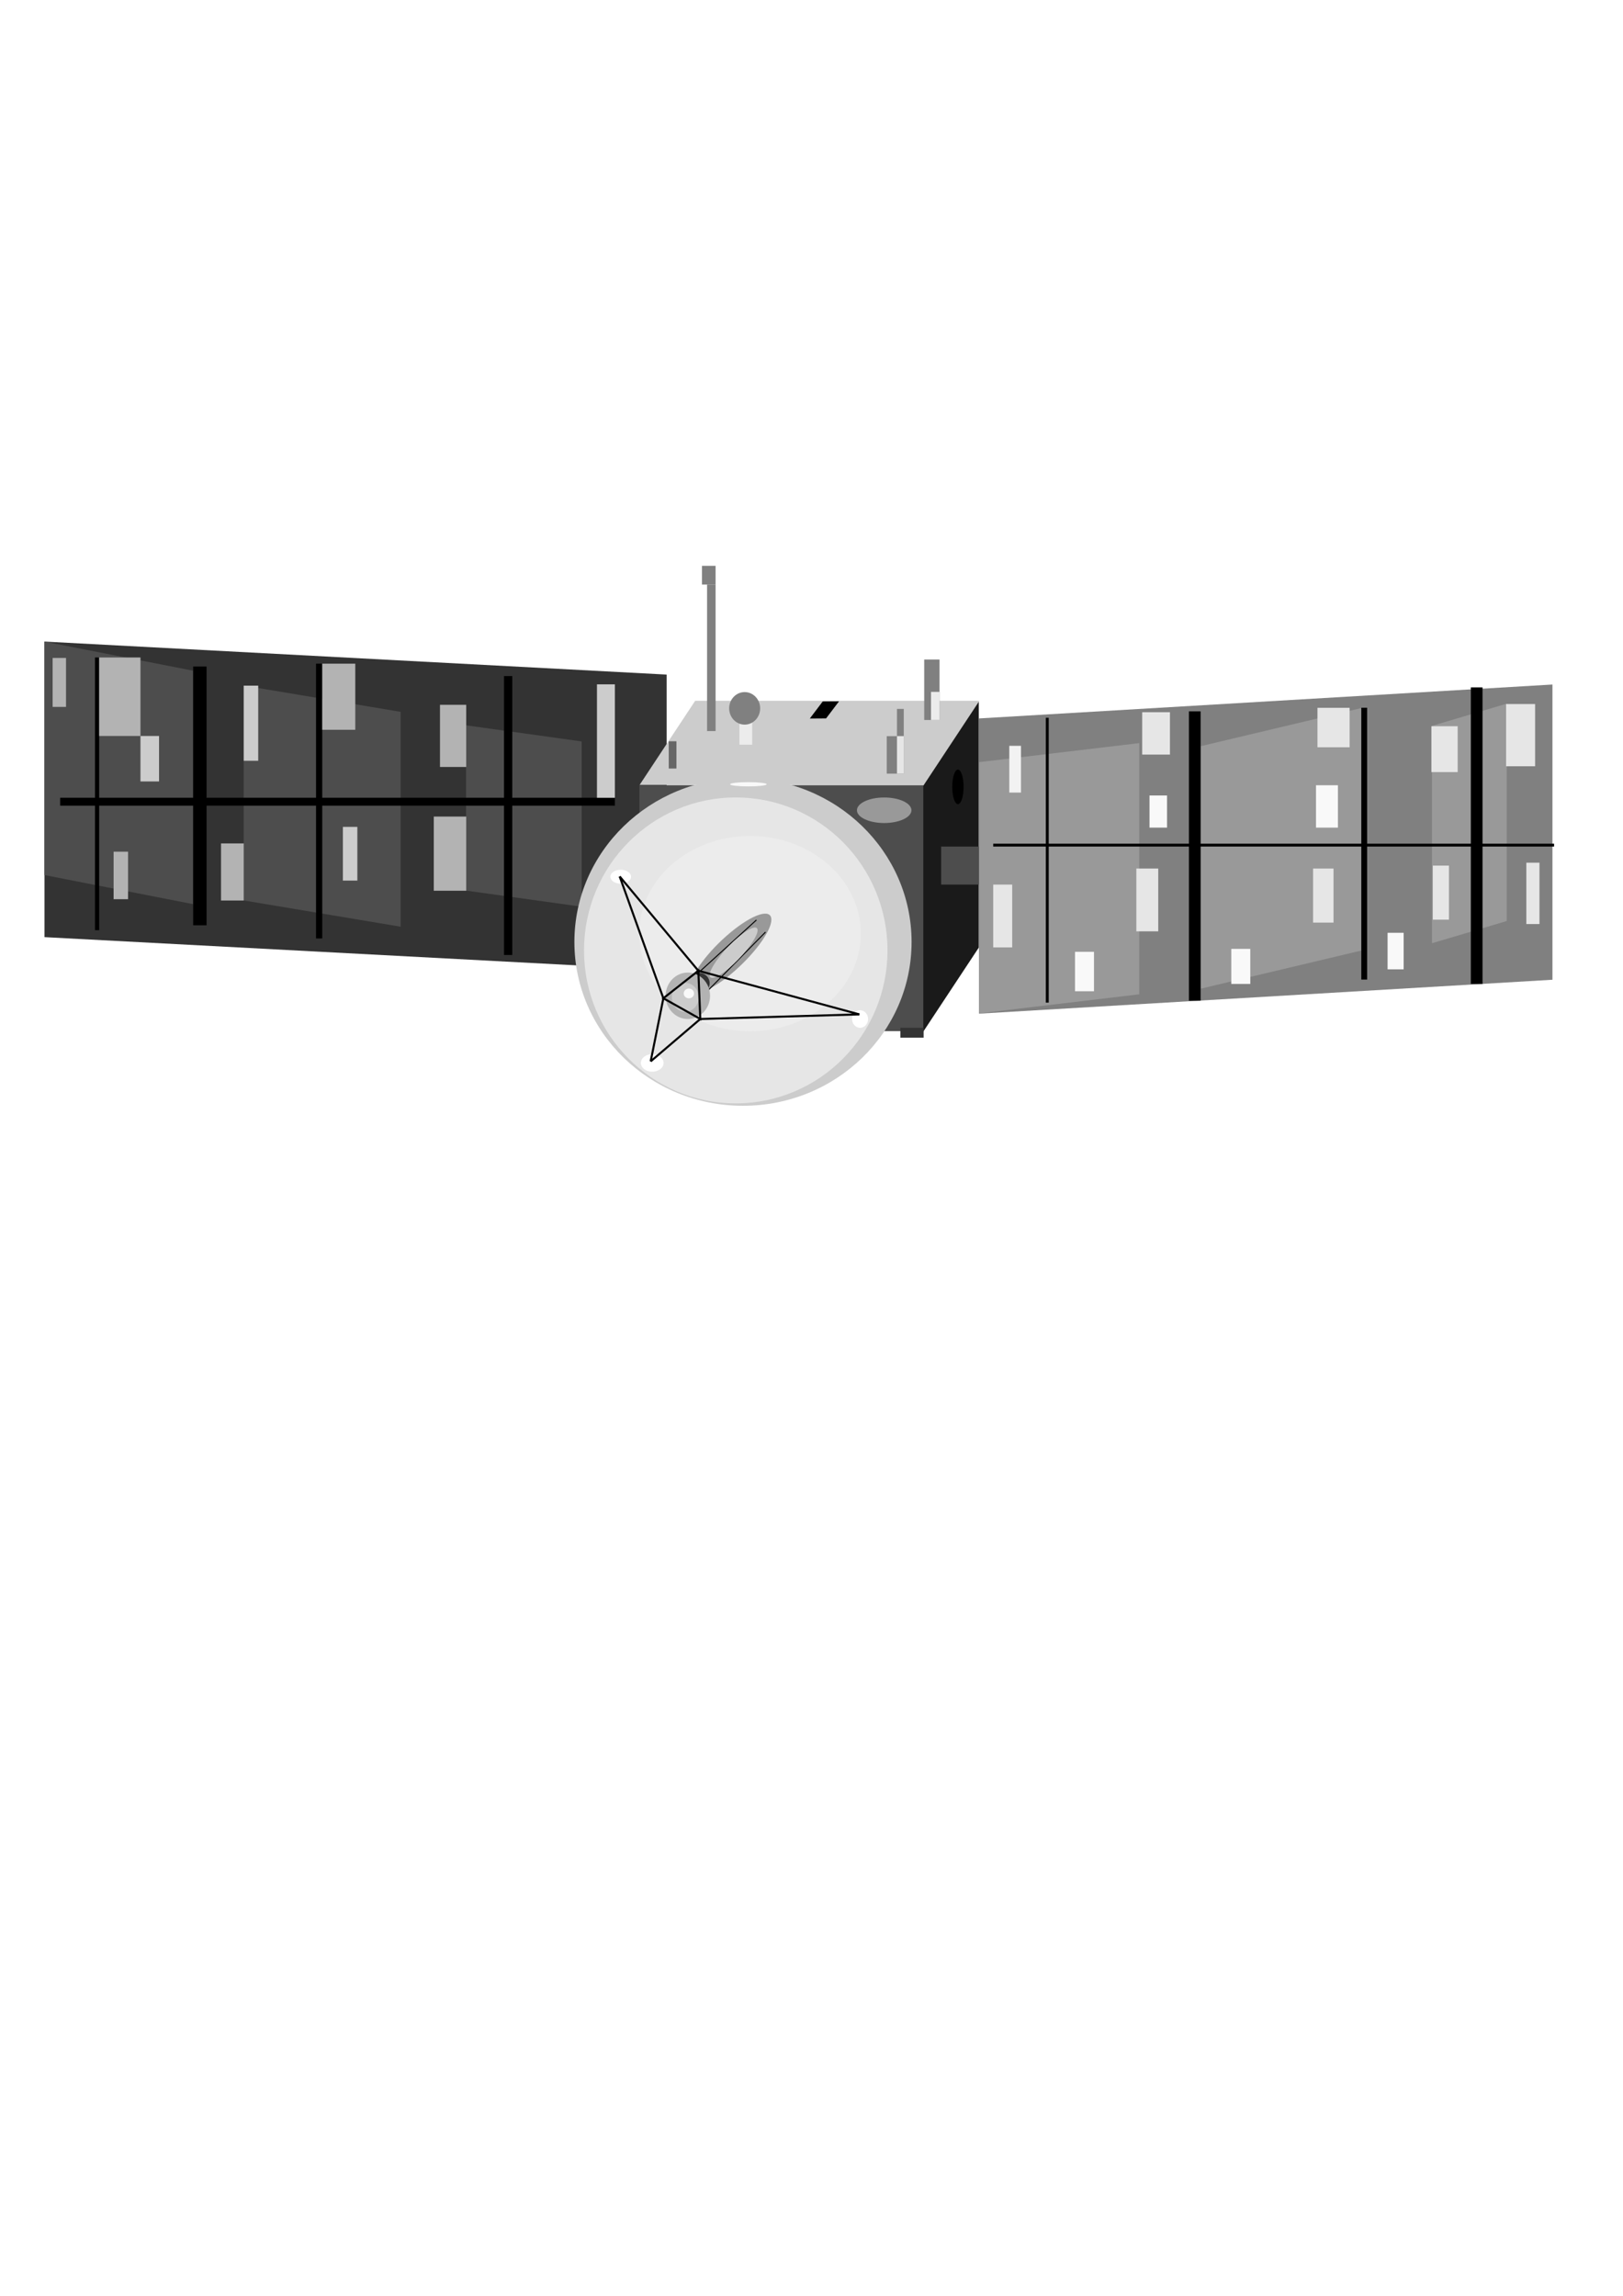 <?xml version="1.0" encoding="UTF-8" standalone="no"?>
<!-- Created with Inkscape (http://www.inkscape.org/) -->

<svg
   xmlns:dc="http://purl.org/dc/elements/1.1/"
   xmlns:cc="http://creativecommons.org/ns#"
   xmlns:rdf="http://www.w3.org/1999/02/22-rdf-syntax-ns#"
   xmlns:svg="http://www.w3.org/2000/svg"
   xmlns="http://www.w3.org/2000/svg"
   xmlns:sodipodi="http://sodipodi.sourceforge.net/DTD/sodipodi-0.dtd"
   xmlns:inkscape="http://www.inkscape.org/namespaces/inkscape"
   width="210mm"
   height="297mm"
   viewBox="0 0 210 297"
   version="1.1"
   id="svg6108"
   inkscape:version="0.92.2 5c3e80d, 2017-08-06"
   sodipodi:docname="satellite.svg">
  <defs
     id="defs6102">
    <inkscape:path-effect
       effect="bspline"
       id="path-effect6298"
       is_visible="true"
       weight="33.333"
       steps="2"
       helper_size="0"
       apply_no_weight="true"
       apply_with_weight="true"
       only_selected="false" />
    <inkscape:path-effect
       effect="bspline"
       id="path-effect6294"
       is_visible="true"
       weight="33.333"
       steps="2"
       helper_size="0"
       apply_no_weight="true"
       apply_with_weight="true"
       only_selected="false" />
    <inkscape:path-effect
       effect="bspline"
       id="path-effect6290"
       is_visible="true"
       weight="33.333"
       steps="2"
       helper_size="0"
       apply_no_weight="true"
       apply_with_weight="true"
       only_selected="false" />
    <inkscape:path-effect
       effect="bspline"
       id="path-effect6286"
       is_visible="true"
       weight="33.333"
       steps="2"
       helper_size="0"
       apply_no_weight="true"
       apply_with_weight="true"
       only_selected="false" />
    <inkscape:path-effect
       effect="bspline"
       id="path-effect6282"
       is_visible="true"
       weight="33.333"
       steps="2"
       helper_size="0"
       apply_no_weight="true"
       apply_with_weight="true"
       only_selected="false" />
    <inkscape:path-effect
       effect="bspline"
       id="path-effect6274"
       is_visible="true"
       weight="33.333"
       steps="2"
       helper_size="0"
       apply_no_weight="true"
       apply_with_weight="true"
       only_selected="false" />
    <inkscape:path-effect
       effect="bspline"
       id="path-effect6258"
       is_visible="true"
       weight="33.333"
       steps="2"
       helper_size="0"
       apply_no_weight="true"
       apply_with_weight="true"
       only_selected="false" />
    <inkscape:perspective
       sodipodi:type="inkscape:persp3d"
       inkscape:vp_x="-34.663899 : 183.06986 : 1"
       inkscape:vp_y="0 : 1068.3695 : 0"
       inkscape:vp_z="255.19661 : 200.97021 : 1"
       inkscape:persp3d-origin="115.47747 : 93.166632 : 1"
       id="perspective6110" />
  </defs>
  <sodipodi:namedview
     id="base"
     pagecolor="#ffffff"
     bordercolor="#666666"
     borderopacity="1.0"
     inkscape:pageopacity="0.0"
     inkscape:pageshadow="2"
     inkscape:zoom="3.959798"
     inkscape:cx="367.37453"
     inkscape:cy="689.26072"
     inkscape:document-units="mm"
     inkscape:current-layer="layer1"
     showgrid="false"
     inkscape:measure-start="0,0"
     inkscape:measure-end="0,0"
     inkscape:window-width="1366"
     inkscape:window-height="669"
     inkscape:window-x="-5"
     inkscape:window-y="0"
     inkscape:window-maximized="0" />
  <g
     inkscape:groupmode="layer"
     id="layer2"
     inkscape:label="Layer 2">
    <rect
       style="fill:#333333;fill-opacity:1;stroke-width:0.244;stroke-miterlimit:4;stroke-dasharray:none;stroke-dashoffset:0"
       id="rect6607"
       width="80.581"
       height="38.235"
       x="5.761"
       y="82.693"
       transform="matrix(0.999,0.053,0,1,0,0)" />
    <rect
       style="fill:#4d4d4d;fill-opacity:1;stroke-width:0.267;stroke-miterlimit:4;stroke-dasharray:none;stroke-dashoffset:0"
       id="rect6609"
       width="19.608"
       height="30.201"
       x="5.861"
       y="81.876"
       transform="matrix(0.981,0.192,0,1,0,0)" />
    <rect
       style="fill:#4d4d4d;fill-opacity:1;stroke-width:0.267;stroke-miterlimit:4;stroke-dasharray:none;stroke-dashoffset:0"
       id="rect6611"
       width="20.596"
       height="27.796"
       x="31.977"
       y="83.414"
       transform="matrix(0.986,0.165,0,1,0,0)" />
    <rect
       style="fill:#4d4d4d;fill-opacity:1;stroke-width:0.266;stroke-miterlimit:4;stroke-dasharray:none;stroke-dashoffset:0"
       id="rect6613"
       width="15.112"
       height="21.382"
       x="60.91"
       y="85.426"
       transform="matrix(0.99,0.138,0,1,0,0)" />
    <rect
       style="fill:#000000;fill-opacity:1;stroke-width:0.207;stroke-miterlimit:4;stroke-dasharray:none;stroke-dashoffset:0"
       id="rect6615"
       width="71.777"
       height="1.021"
       x="7.783"
       y="103.203" />
    <rect
       style="fill:#000000;fill-opacity:1;stroke-width:0.265;stroke-miterlimit:4;stroke-dasharray:none;stroke-dashoffset:0"
       id="rect6623"
       width="0.802"
       height="35.547"
       x="40.892"
       y="85.857" />
    <rect
       style="fill:#000000;fill-opacity:1;stroke-width:0.265;stroke-miterlimit:4;stroke-dasharray:none;stroke-dashoffset:0"
       id="rect6625"
       width="0.535"
       height="35.28"
       x="12.294"
       y="85.055" />
    <rect
       style="fill:#000000;fill-opacity:1;stroke-width:0.265;stroke-miterlimit:4;stroke-dasharray:none;stroke-dashoffset:0"
       id="rect6627"
       width="1.069"
       height="36.081"
       x="65.214"
       y="87.461" />
    <rect
       style="fill:#000000;fill-opacity:1;stroke-width:0.145;stroke-miterlimit:4;stroke-dasharray:none;stroke-dashoffset:0"
       id="rect6632"
       width="1.731"
       height="33.475"
       x="24.996"
       y="86.227" />
    <rect
       style="fill:#b3b3b3;fill-opacity:1;stroke-width:0.319;stroke-miterlimit:4;stroke-dasharray:none;stroke-dashoffset:0"
       id="rect6634"
       width="1.731"
       height="6.332"
       x="6.811"
       y="85.117" />
    <rect
       style="fill:#b3b3b3;fill-opacity:1;stroke-width:0.265;stroke-miterlimit:4;stroke-dasharray:none;stroke-dashoffset:0"
       id="rect6636"
       width="2.2676434e-07"
       height="8.034"
       x="5.753"
       y="113.202" />
    <rect
       style="fill:#b3b3b3;fill-opacity:1;stroke-width:0.265;stroke-miterlimit:4;stroke-dasharray:none;stroke-dashoffset:0"
       id="rect6638"
       width="5.345"
       height="10.156"
       x="12.829"
       y="85.055" />
    <rect
       style="fill:#b3b3b3;fill-opacity:1;stroke-width:0.265;stroke-miterlimit:4;stroke-dasharray:none;stroke-dashoffset:0"
       id="rect6640"
       width="2.94"
       height="7.385"
       x="28.598"
       y="109.11" />
    <rect
       style="fill:#b3b3b3;fill-opacity:1;stroke-width:0.265;stroke-miterlimit:4;stroke-dasharray:none;stroke-dashoffset:0"
       id="rect6642"
       width="4.276"
       height="8.553"
       x="41.694"
       y="85.857" />
    <rect
       style="fill:#b3b3b3;fill-opacity:1;stroke-width:0.318;stroke-miterlimit:4;stroke-dasharray:none;stroke-dashoffset:0"
       id="rect6644"
       width="4.198"
       height="9.596"
       x="56.127"
       y="105.635" />
    <rect
       style="fill:#b3b3b3;fill-opacity:1;stroke-width:0.324;stroke-miterlimit:4;stroke-dasharray:none;stroke-dashoffset:0"
       id="rect6648"
       width="3.396"
       height="8.044"
       x="56.928"
       y="91.177" />
    <rect
       style="fill:#b3b3b3;fill-opacity:1;stroke-width:0.265;stroke-miterlimit:4;stroke-dasharray:none;stroke-dashoffset:0"
       id="rect6650"
       width="1.871"
       height="6.147"
       x="14.7"
       y="110.179" />
    <rect
       style="fill:#cccccc;fill-opacity:1;stroke-width:0.265;stroke-miterlimit:4;stroke-dasharray:none;stroke-dashoffset:0"
       id="rect6652"
       width="2.319"
       height="14.673"
       x="77.241"
       y="88.53" />
    <rect
       style="fill:#cccccc;fill-opacity:1;stroke-width:0.265;stroke-miterlimit:4;stroke-dasharray:none;stroke-dashoffset:0"
       id="rect6657"
       width="1.871"
       height="9.72"
       x="31.538"
       y="88.699" />
    <rect
       style="fill:#cccccc;fill-opacity:1;stroke-width:0.265;stroke-miterlimit:4;stroke-dasharray:none;stroke-dashoffset:0"
       id="rect6659"
       width="1.871"
       height="6.949"
       x="44.367"
       y="106.971" />
    <rect
       style="fill:#cccccc;fill-opacity:1;stroke-width:0.265;stroke-miterlimit:4;stroke-dasharray:none;stroke-dashoffset:0"
       id="rect6661"
       width="2.405"
       height="5.88"
       x="18.174"
       y="95.212" />
  </g>
  <g
     inkscape:label="Layer 1"
     inkscape:groupmode="layer"
     id="layer1">
    <rect
       style="fill:#4d4d4d;fill-opacity:1;stroke-width:0.211;stroke-miterlimit:4;stroke-dasharray:none;stroke-dashoffset:0"
       id="rect6167"
       width="36.772"
       height="31.812"
       x="82.735"
       y="101.578" />
    <ellipse
       style="fill:#cccccc;fill-opacity:1;stroke-width:0.222;stroke-miterlimit:4;stroke-dasharray:none;stroke-dashoffset:0"
       id="path6173"
       cx="96.135"
       cy="121.859"
       rx="21.814"
       ry="21.191" />
    <rect
       style="fill:#cccccc;fill-opacity:1;stroke-width:0.262;stroke-miterlimit:4;stroke-dasharray:none;stroke-dashoffset:0"
       id="rect6175"
       width="36.772"
       height="13.041"
       x="149.844"
       y="108.703"
       transform="matrix(1,0,-0.551,0.834,0,0)" />
    <ellipse
       style="fill:#e6e6e6;fill-opacity:1;stroke-width:0.218;stroke-miterlimit:4;stroke-dasharray:none;stroke-dashoffset:0"
       id="path6190"
       cx="95.2"
       cy="122.95"
       rx="19.633"
       ry="19.788" />
    <rect
       style="fill:#1a1a1a;fill-opacity:1;stroke-width:0.183;stroke-miterlimit:4;stroke-dasharray:none;stroke-dashoffset:0"
       id="rect6211"
       width="13.041"
       height="31.812"
       x="216.8"
       y="282.465"
       transform="matrix(0.551,-0.834,0,1,0,0)" />
    <ellipse
       style="fill:#ececec;fill-opacity:1;stroke-width:0.172;stroke-miterlimit:4;stroke-dasharray:none;stroke-dashoffset:0"
       id="path6239"
       cx="97.047"
       cy="120.778"
       rx="14.335"
       ry="12.634" />
    <ellipse
       style="fill:#999999;fill-opacity:1;stroke-width:0.116;stroke-miterlimit:4;stroke-dasharray:none;stroke-dashoffset:0"
       id="path6241"
       cx="71.269"
       cy="175.338"
       rx="6.963"
       ry="2.32"
       transform="matrix(0.751,-0.661,0.234,0.972,0,0)" />
    <circle
       style="fill:#333333;fill-opacity:1;stroke-width:0.169;stroke-miterlimit:4;stroke-dasharray:none;stroke-dashoffset:0"
       id="path6270"
       cx="90.492"
       cy="127.188"
       r="1.328" />
    <path
       style="fill:none;stroke:#000000;stroke-width:0.218px;stroke-linecap:butt;stroke-linejoin:miter;stroke-opacity:1"
       d="m 70.335,144.373 c 0,0 0,0 0,0 z"
       id="path6288"
       inkscape:connector-curvature="0"
       inkscape:path-effect="#path-effect6290"
       inkscape:original-d="m 70.334529,144.37313 c 2.18e-4,-2.2e-4 2.18e-4,-2.2e-4 0,0 z" />
    <path
       style="fill:none;stroke:#000000;stroke-width:0.127px;stroke-linecap:butt;stroke-linejoin:miter;stroke-opacity:1"
       d="m 99.05,120.58 c -2.448,2.485 -4.896,4.97 -7.344,7.456"
       id="path6292"
       inkscape:connector-curvature="0"
       inkscape:path-effect="#path-effect6294"
       inkscape:original-d="m 99.049637,120.58028 c -2.447768,2.48508 -4.895671,4.9703 -7.343709,7.45563" />
    <path
       style="fill:#ffffff;stroke:#000000;stroke-width:0.128px;stroke-linecap:butt;stroke-linejoin:miter;stroke-opacity:1"
       d="m 97.877,119.013 c -2.83,2.576 -5.661,5.152 -8.492,7.727"
       id="path6296"
       inkscape:connector-curvature="0"
       inkscape:path-effect="#path-effect6298"
       inkscape:original-d="m 97.877174,119.01282 c -2.830449,2.57569 -5.66103,5.15151 -8.491743,7.72745" />
    <rect
       style="fill:#808080;fill-opacity:1;stroke-width:0.218;stroke-miterlimit:4;stroke-dasharray:none;stroke-dashoffset:0"
       id="rect6304"
       width="1.102"
       height="18.95"
       x="91.489"
       y="75.623" />
    <rect
       style="fill:#666666;fill-opacity:1;stroke-width:0.218;stroke-miterlimit:4;stroke-dasharray:none;stroke-dashoffset:0"
       id="rect6306"
       width="0.992"
       height="3.526"
       x="86.531"
       y="95.895" />
    <rect
       style="fill:#808080;fill-opacity:1;stroke-width:0.218;stroke-miterlimit:4;stroke-dasharray:none;stroke-dashoffset:0"
       id="rect6308"
       width="2.204"
       height="4.848"
       x="114.736"
       y="95.234" />
    <rect
       style="fill:#808080;fill-opacity:1;stroke-width:0.218;stroke-miterlimit:4;stroke-dasharray:none;stroke-dashoffset:0"
       id="rect6310"
       width="1.983"
       height="7.823"
       x="119.584"
       y="85.318" />
    <rect
       style="fill:#808080;fill-opacity:1;stroke-width:0.218;stroke-miterlimit:4;stroke-dasharray:none;stroke-dashoffset:0"
       id="rect6312"
       width="0.881"
       height="3.526"
       x="116.058"
       y="91.709" />
    <rect
       style="fill:#ececec;fill-opacity:1;stroke-width:0.218;stroke-miterlimit:4;stroke-dasharray:none;stroke-dashoffset:0"
       id="rect6314"
       width="1.653"
       height="4.627"
       x="95.675"
       y="91.709" />
    <rect
       style="fill:#ececec;fill-opacity:1;stroke-width:0.218;stroke-miterlimit:4;stroke-dasharray:none;stroke-dashoffset:0"
       id="rect6316"
       width="1.102"
       height="3.636"
       x="120.465"
       y="89.505" />
    <rect
       style="fill:#e6e6e6;fill-opacity:1;stroke-width:0.218;stroke-miterlimit:4;stroke-dasharray:none;stroke-dashoffset:0"
       id="rect6318"
       width="0.881"
       height="4.848"
       x="116.058"
       y="95.234" />
    <rect
       style="fill:#808080;fill-opacity:1;stroke-width:0.218;stroke-miterlimit:4;stroke-dasharray:none;stroke-dashoffset:0"
       id="rect6320"
       width="1.763"
       height="2.424"
       x="90.827"
       y="73.199" />
    <ellipse
       style="fill:#999999;fill-opacity:1;stroke-width:0.218;stroke-miterlimit:4;stroke-dasharray:none;stroke-dashoffset:0"
       id="path6322"
       cx="114.405"
       cy="104.82"
       rx="3.526"
       ry="1.653" />
    <ellipse
       style="fill:#cccccc;fill-opacity:1;stroke-width:0.053;stroke-miterlimit:4;stroke-dasharray:none;stroke-dashoffset:0"
       id="path6324"
       cx="157.21"
       cy="-9.876"
       rx="1.068"
       ry="4.373"
       transform="matrix(0.56,0.829,-0.697,0.717,0,0)" />
    <ellipse
       style="fill:#f9f9f9;fill-opacity:1;stroke-width:0.123;stroke-miterlimit:4;stroke-dasharray:none;stroke-dashoffset:0"
       id="path6370"
       cx="96.832"
       cy="101.459"
       rx="2.369"
       ry="0.275" />
    <rect
       style="fill:#333333;fill-opacity:1;stroke-width:0.218;stroke-miterlimit:4;stroke-dasharray:none;stroke-dashoffset:0"
       id="rect6374"
       width="3.008"
       height="1.288"
       x="116.499"
       y="132.953" />
    <rect
       style="fill:#4d4d4d;fill-opacity:1;stroke-width:0.169;stroke-miterlimit:4;stroke-dasharray:none;stroke-dashoffset:0"
       id="rect6528"
       width="6.737"
       height="4.922"
       x="121.775"
       y="109.515" />
    <rect
       style="fill:#808080;fill-opacity:1;stroke-width:0.265;stroke-miterlimit:4;stroke-dasharray:none;stroke-dashoffset:0"
       id="rect6530"
       width="74.356"
       height="38.191"
       x="126.919"
       y="100.429"
       transform="matrix(0.998,-0.059,0,1,0,0)" />
    <rect
       style="fill:#999999;fill-opacity:1;stroke-width:0.266;stroke-miterlimit:4;stroke-dasharray:none;stroke-dashoffset:0"
       id="rect6534"
       width="20.861"
       height="32.497"
       x="127.587"
       y="113.649"
       transform="matrix(0.993,-0.118,0,1,0,0)" />
    <rect
       style="fill:#999999;fill-opacity:1;stroke-width:0.269;stroke-miterlimit:4;stroke-dasharray:none;stroke-dashoffset:0"
       id="rect6540"
       width="21.368"
       height="31.372"
       x="159.675"
       y="133.414"
       transform="matrix(0.973,-0.231,0,1,0,0)" />
    <rect
       style="fill:#999999;fill-opacity:1;stroke-width:0.271;stroke-miterlimit:4;stroke-dasharray:none;stroke-dashoffset:0"
       id="rect6542"
       width="10.082"
       height="28.12"
       x="193.207"
       y="148.967"
       transform="matrix(0.959,-0.285,0,1,0,0)" />
    <rect
       style="fill:#000000;fill-opacity:1;stroke-width:0.265;stroke-miterlimit:4;stroke-dasharray:none;stroke-dashoffset:0"
       id="rect6544"
       width="72.571"
       height="0.369"
       x="128.512"
       y="109.146" />
    <rect
       style="fill:#000000;fill-opacity:1;stroke-width:0.259;stroke-miterlimit:4;stroke-dasharray:none;stroke-dashoffset:0"
       id="rect6555"
       width="0.378"
       height="36.853"
       x="135.315"
       y="92.855" />
    <rect
       style="fill:#000000;fill-opacity:1;stroke-width:0.265;stroke-miterlimit:4;stroke-dasharray:none;stroke-dashoffset:0"
       id="rect6557"
       width="1.512"
       height="37.433"
       x="153.836"
       y="92.024" />
    <rect
       style="fill:#000000;fill-opacity:1;stroke-width:0.265;stroke-miterlimit:4;stroke-dasharray:none;stroke-dashoffset:0"
       id="rect6559"
       width="0.756"
       height="35.165"
       x="176.137"
       y="91.557" />
    <rect
       style="fill:#000000;fill-opacity:1;stroke-width:0.265;stroke-miterlimit:4;stroke-dasharray:none;stroke-dashoffset:0"
       id="rect6561"
       width="1.512"
       height="38.365"
       x="190.311"
       y="88.924" />
    <rect
       style="fill:#e6e6e6;fill-opacity:1;stroke-width:0.265;stroke-miterlimit:4;stroke-dasharray:none;stroke-dashoffset:0"
       id="rect6563"
       width="3.591"
       height="5.481"
       x="147.789"
       y="92.137" />
    <rect
       style="fill:#e6e6e6;fill-opacity:1;stroke-width:0.265;stroke-miterlimit:4;stroke-dasharray:none;stroke-dashoffset:0"
       id="rect6565"
       width="4.158"
       height="5.103"
       x="170.467"
       y="91.57" />
    <rect
       style="fill:#e6e6e6;fill-opacity:1;stroke-width:0.265;stroke-miterlimit:4;stroke-dasharray:none;stroke-dashoffset:0"
       id="rect6567"
       width="3.402"
       height="5.935"
       x="185.208"
       y="93.95" />
    <rect
       style="fill:#e6e6e6;fill-opacity:1;stroke-width:0.265;stroke-miterlimit:4;stroke-dasharray:none;stroke-dashoffset:0"
       id="rect6569"
       width="3.754"
       height="8.05"
       x="194.873"
       y="91.079" />
    <rect
       style="fill:#e6e6e6;fill-opacity:1;stroke-width:0.265;stroke-miterlimit:4;stroke-dasharray:none;stroke-dashoffset:0"
       id="rect6571"
       width="2.835"
       height="8.126"
       x="147.033"
       y="112.359" />
    <rect
       style="fill:#e6e6e6;fill-opacity:1;stroke-width:0.265;stroke-miterlimit:4;stroke-dasharray:none;stroke-dashoffset:0"
       id="rect6575"
       width="2.646"
       height="6.993"
       x="169.9"
       y="112.359" />
    <rect
       style="fill:#e6e6e6;fill-opacity:1;stroke-width:0.265;stroke-miterlimit:4;stroke-dasharray:none;stroke-dashoffset:0"
       id="rect6577"
       width="2.079"
       height="6.993"
       x="185.397"
       y="111.981" />
    <rect
       style="fill:#e6e6e6;fill-opacity:1;stroke-width:0.265;stroke-miterlimit:4;stroke-dasharray:none;stroke-dashoffset:0"
       id="rect6579"
       width="1.701"
       height="7.938"
       x="197.493"
       y="111.603" />
    <rect
       style="fill:#e6e6e6;fill-opacity:1;stroke-width:0.265;stroke-miterlimit:4;stroke-dasharray:none;stroke-dashoffset:0"
       id="rect6581"
       width="2.457"
       height="8.126"
       x="128.512"
       y="114.437" />
    <rect
       style="fill:#f2f2f2;fill-opacity:1;stroke-width:0.265;stroke-miterlimit:4;stroke-dasharray:none;stroke-dashoffset:0"
       id="rect6583"
       width="1.512"
       height="6.048"
       x="130.591"
       y="96.484" />
    <rect
       style="fill:#f9f9f9;fill-opacity:1;stroke-width:0.265;stroke-miterlimit:4;stroke-dasharray:none;stroke-dashoffset:0"
       id="rect6585"
       width="2.268"
       height="4.158"
       x="148.734"
       y="102.909" />
    <rect
       style="fill:#f9f9f9;fill-opacity:1;stroke-width:0.265;stroke-miterlimit:4;stroke-dasharray:none;stroke-dashoffset:0"
       id="rect6587"
       width="2.835"
       height="5.481"
       x="170.278"
       y="101.586" />
    <rect
       style="fill:#f9f9f9;fill-opacity:1;stroke-width:0.265;stroke-miterlimit:4;stroke-dasharray:none;stroke-dashoffset:0"
       id="rect6589"
       width="2.457"
       height="4.536"
       x="159.317"
       y="122.753" />
    <rect
       style="fill:#f9f9f9;fill-opacity:1;stroke-width:0.265;stroke-miterlimit:4;stroke-dasharray:none;stroke-dashoffset:0"
       id="rect6591"
       width="2.457"
       height="5.103"
       x="139.095"
       y="123.131" />
    <rect
       style="fill:#f9f9f9;fill-opacity:1;stroke-width:0.265;stroke-miterlimit:4;stroke-dasharray:none;stroke-dashoffset:0"
       id="rect6593"
       width="2.079"
       height="4.725"
       x="179.539"
       y="120.674" />
    <ellipse
       style="fill:#ffffff;fill-opacity:1;stroke-width:0.265;stroke-miterlimit:4;stroke-dasharray:none;stroke-dashoffset:0"
       id="path6669"
       cx="84.39"
       cy="137.507"
       rx="1.47"
       ry="1.136" />
    <ellipse
       style="fill:#ffffff;fill-opacity:1;stroke-width:0.265;stroke-miterlimit:4;stroke-dasharray:none;stroke-dashoffset:0"
       id="path6701"
       cx="80.314"
       cy="113.419"
       rx="1.336"
       ry="0.902" />
    <ellipse
       style="fill:#ffffff;fill-opacity:1;stroke-width:0.265;stroke-miterlimit:4;stroke-dasharray:none;stroke-dashoffset:0"
       id="path6706"
       cx="111.284"
       cy="131.827"
       rx="1.036"
       ry="1.136" />
    <ellipse
       style="fill:#b3b3b3;fill-opacity:1;stroke-width:0.265;stroke-miterlimit:4;stroke-dasharray:none;stroke-dashoffset:0"
       id="path6713"
       cx="89.001"
       cy="128.821"
       rx="2.873"
       ry="3.007" />
    <ellipse
       style="fill:#cccccc;fill-opacity:1;stroke-width:0.265;stroke-miterlimit:4;stroke-dasharray:none;stroke-dashoffset:0"
       id="path6719"
       cx="88.667"
       cy="129.021"
       rx="1.737"
       ry="1.871" />
    <ellipse
       style="fill:#f9f9f9;fill-opacity:1;stroke-width:0.265;stroke-miterlimit:4;stroke-dasharray:none;stroke-dashoffset:0"
       id="path6723"
       cx="89.134"
       cy="128.52"
       rx="0.668"
       ry="0.635" />
    <path
       style="fill:none;stroke:#000000;stroke-width:0.265px;stroke-linecap:butt;stroke-linejoin:miter;stroke-opacity:1"
       d="m 90.358,125.582 c -4.524,3.56 -4.524,3.56 -4.524,3.56 l 4.778,2.682 z"
       id="path6727"
       inkscape:connector-curvature="0" />
    <path
       style="fill:none;stroke:#000000;stroke-width:0.265px;stroke-linecap:butt;stroke-linejoin:miter;stroke-opacity:1"
       d="M 85.834,129.143 84.19,137.306"
       id="path6729"
       inkscape:connector-curvature="0" />
    <path
       style="fill:none;stroke:#000000;stroke-width:0.265px;stroke-linecap:butt;stroke-linejoin:miter;stroke-opacity:1"
       d="M 90.612,131.824 84.19,137.306"
       id="path6731"
       inkscape:connector-curvature="0" />
    <path
       style="fill:none;stroke:#000000;stroke-width:0.265px;stroke-linecap:butt;stroke-linejoin:miter;stroke-opacity:1"
       d="M 90.358,125.582 80.181,113.386"
       id="path6733"
       inkscape:connector-curvature="0" />
    <path
       style="fill:none;stroke:#000000;stroke-width:0.265px;stroke-linecap:butt;stroke-linejoin:miter;stroke-opacity:1"
       d="m 85.834,129.143 -5.653,-15.757"
       id="path6735"
       inkscape:connector-curvature="0" />
    <path
       style="fill:none;stroke:#000000;stroke-width:0.265px;stroke-linecap:butt;stroke-linejoin:miter;stroke-opacity:1"
       d="m 90.358,125.582 20.826,5.644"
       id="path6737"
       inkscape:connector-curvature="0" />
    <path
       style="fill:none;stroke:#000000;stroke-width:0.265px;stroke-linecap:butt;stroke-linejoin:miter;stroke-opacity:1"
       d="m 90.612,131.824 20.572,-0.598"
       id="path6739"
       inkscape:connector-curvature="0" />
    <ellipse
       style="fill:#808080;fill-opacity:1;stroke-width:0.265;stroke-miterlimit:4;stroke-dasharray:none;stroke-dashoffset:0"
       id="path6741"
       cx="96.351"
       cy="91.637"
       rx="2.005"
       ry="2.105" />
    <ellipse
       style="fill:#000000;fill-opacity:1;stroke-width:0.265;stroke-miterlimit:4;stroke-dasharray:none;stroke-dashoffset:0"
       id="path6743"
       cx="123.946"
       cy="101.793"
       rx="0.735"
       ry="2.238" />
    <rect
       style="fill:#000000;fill-opacity:1;stroke-width:0.232;stroke-miterlimit:4;stroke-dasharray:none;stroke-dashoffset:0"
       id="rect6745"
       width="2.108"
       height="2.767"
       x="176.157"
       y="115.407"
       transform="matrix(1,-0.007,-0.604,0.797,0,0)" />
  </g>
</svg>
